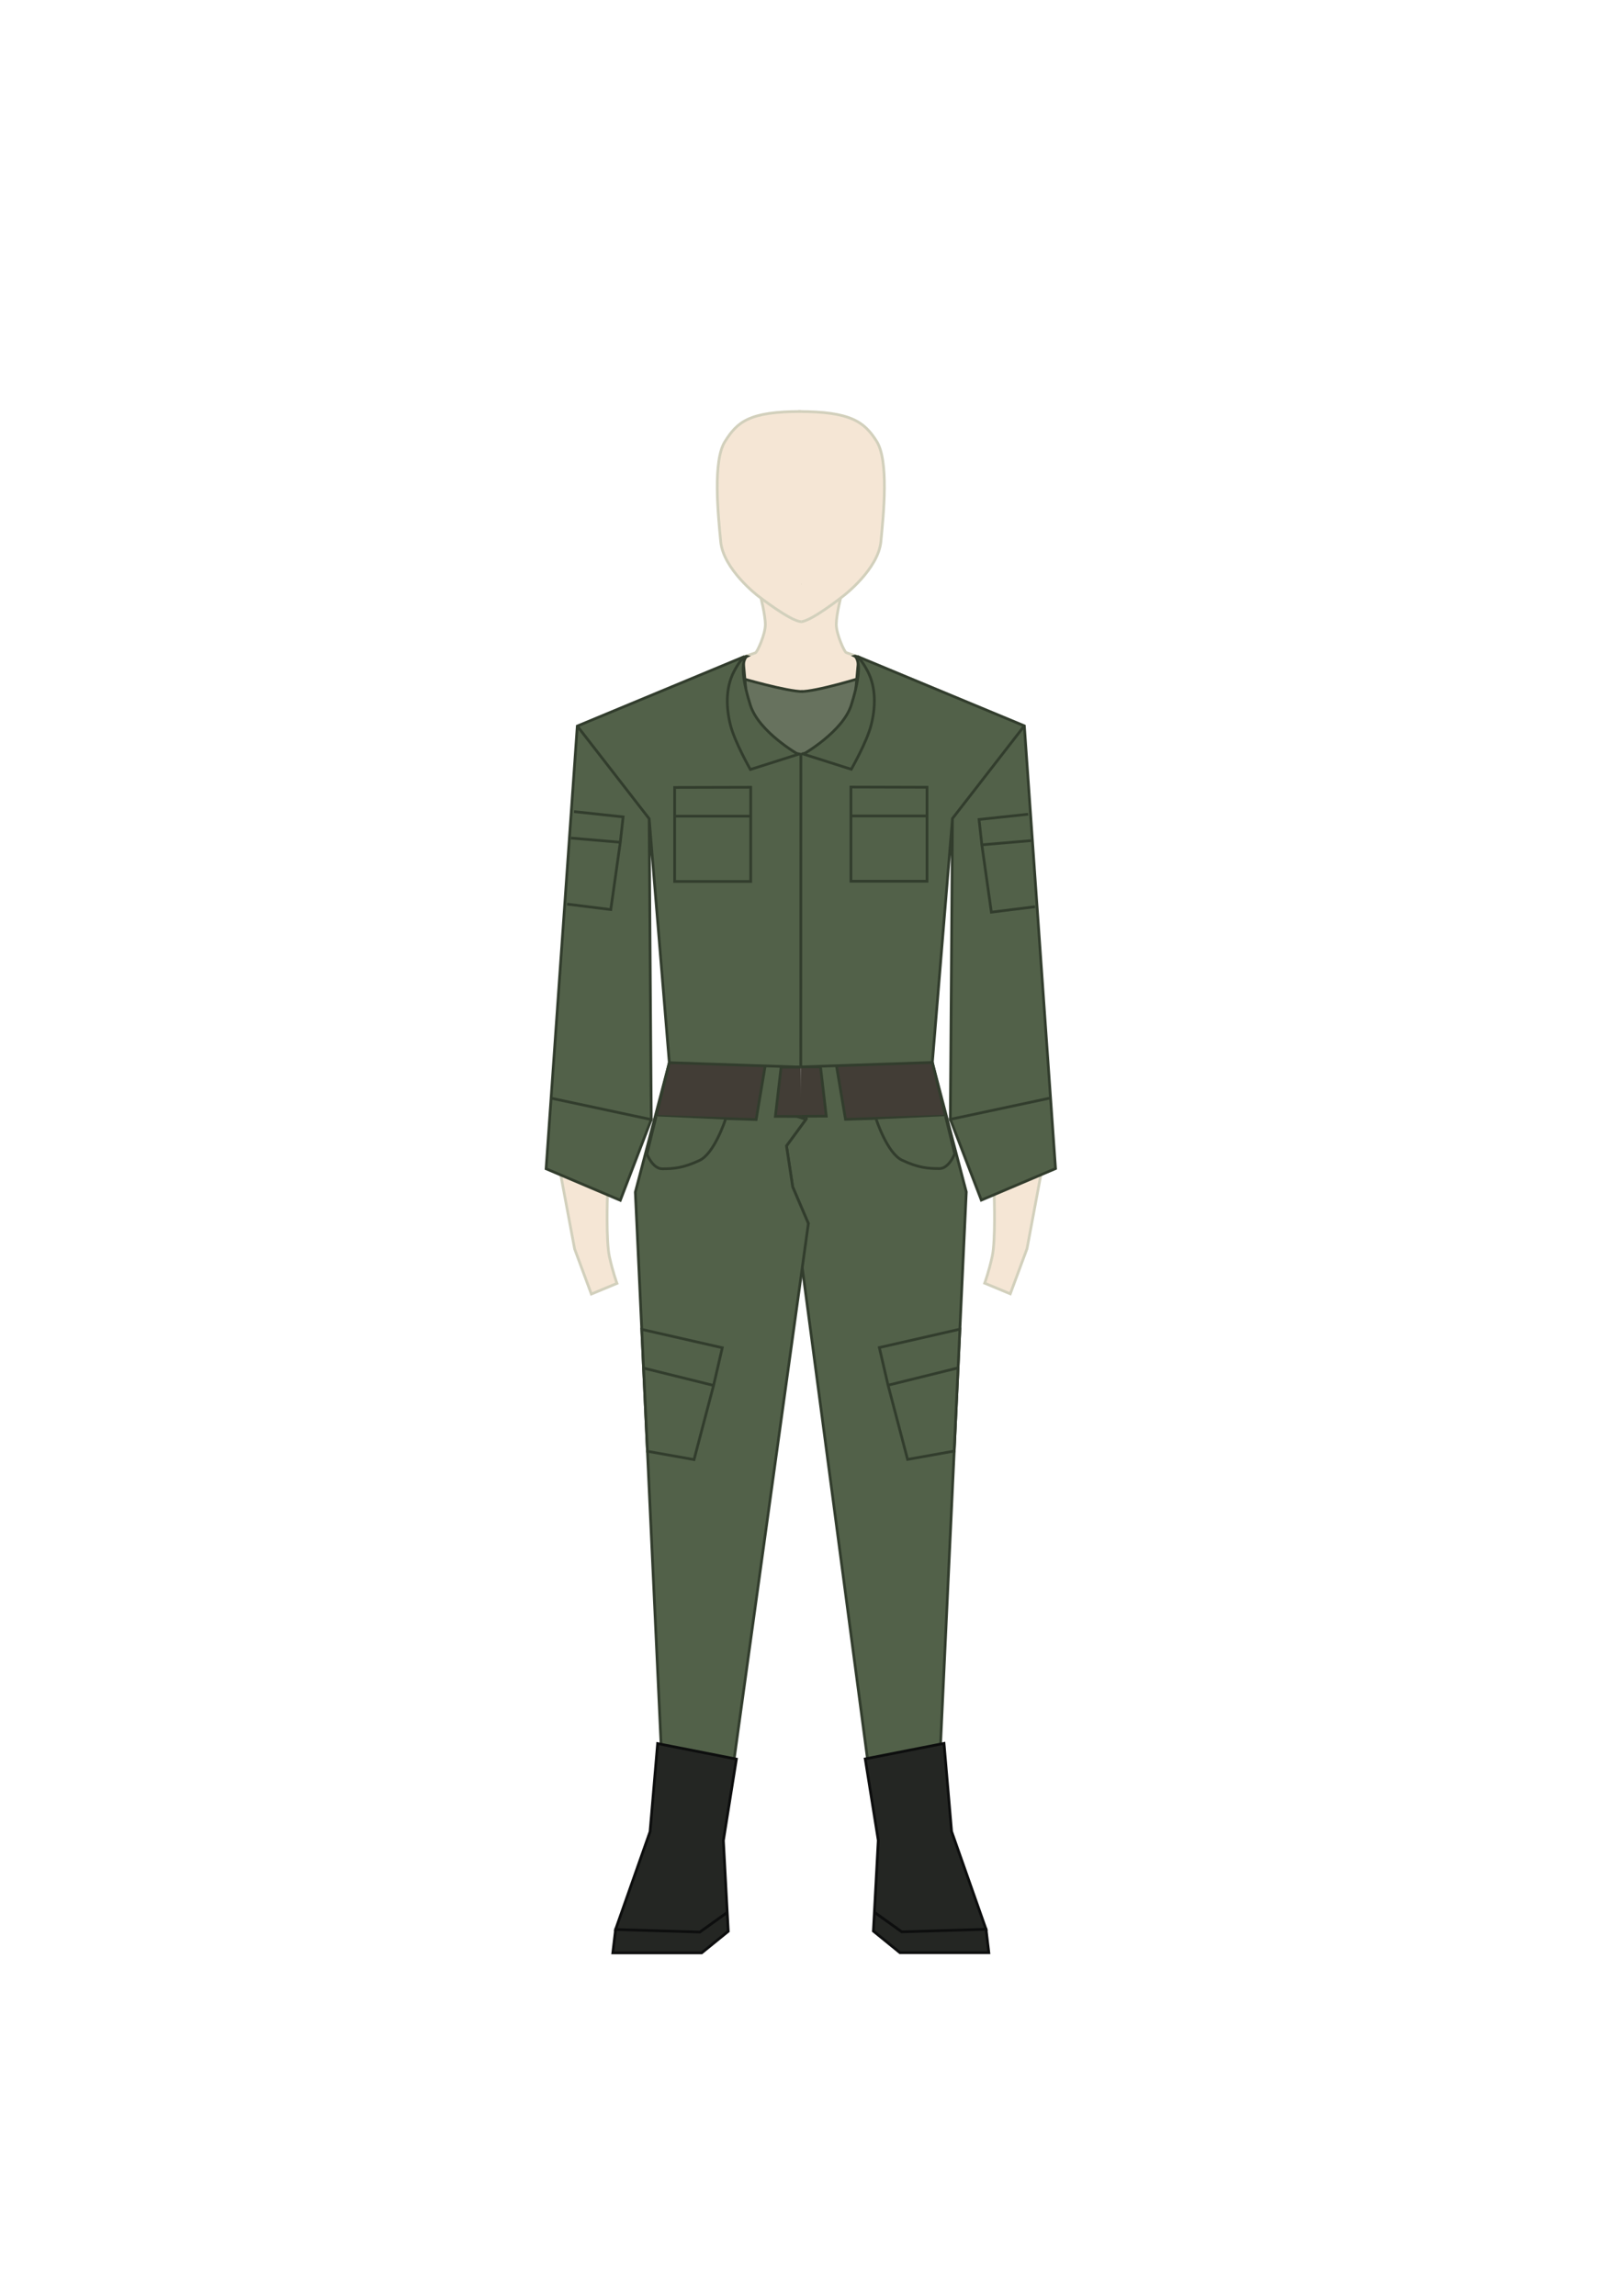 <?xml version="1.0" encoding="utf-8"?>
<!-- Generator: Adobe Illustrator 24.1.2, SVG Export Plug-In . SVG Version: 6.00 Build 0)  -->
<svg version="1.1" xmlns="http://www.w3.org/2000/svg" xmlns:xlink="http://www.w3.org/1999/xlink" x="0px" y="0px"
	 viewBox="0 0 595.28 841.89" style="enable-background:new 0 0 595.28 841.89;" xml:space="preserve">
<style type="text/css">
	.st0{fill:#F5E6D5;stroke:#D2D0BC;stroke-miterlimit:10;}
	.st1{fill:#526149;stroke:#323D2D;stroke-miterlimit:10;}
	.st2{fill:#423D36;stroke:#323D2D;stroke-miterlimit:10;}
	.st3{fill:#242623;stroke:#0D0E0E;stroke-miterlimit:10;}
	.st4{fill:#67725E;stroke:#323D2D;stroke-miterlimit:10;}
	.st5{display:none;}
	.st6{display:inline;fill:#526149;stroke:#323D2D;stroke-miterlimit:10;}
	.st7{display:inline;fill:#929690;stroke:#525452;stroke-miterlimit:10;}
	.st8{display:inline;fill:#242623;stroke:#0D0E0E;stroke-miterlimit:10;}
</style>
<g id="Слой_3">
	<path class="st0" d="M358.55,427.16l6.1,11.51c0,0,0.55,16.22-0.72,22.04s-2.78,9.84-2.78,9.84l9.4,3.91l6.13-16.54l5.51-29.39"/>
	<polyline class="st1" points="318.26,645.63 293.54,459.52 296.49,448.68 290.74,435.26 288.46,420.21 295.6,410.47 300.26,382.55 
		336.89,382.55 341.96,389.61 354.41,437.09 344.94,640.32 	"/>
	<polyline class="st2" points="306.79,390.8 310.11,410.47 346.79,409.3 341.96,389.61 	"/>
	<path class="st0" d="M293.6,213.79l14.95,4.56c0,0-1.82,6.99-1.82,10.62s3,10.15,3.63,10.34c0.64,0.2,4.59,1.6,4.59,1.6v19.7
		l-21.36-0.39"/>
	<path class="st0" d="M293.64,228.01c3.9-0.06,15.91-9.66,15.91-9.66s12.57-9.62,13.55-19.79c0.98-10.17,2.95-29.6-1.58-36.75
		c-4.53-7.15-9.54-10.9-28.68-10.9"/>
	<path class="st3" d="M293.74,279.14"/>
	<path class="st4" d="M293.56,253.59c5.81,0.08,22.63-5.14,22.63-5.14l11.8,37.61l-34.2,2.56"/>
	<polyline class="st1" points="293.73,391.24 341.96,389.61 349.34,300.16 375.7,266.17 349.34,300.16 348.57,410.47 385.32,402.63 
		348.57,410.47 359.93,440.09 387.14,428.53 375.7,266.17 314.96,240.93 312.1,272.77 293.71,276.54 	"/>
	<path class="st3" d="M277.33,240.02"/>
	<path class="st1" d="M294.71,276.54c0,0,14.42-8.23,17.51-17.98c5.13-16.15,1.26-17.97,1.26-17.97s1.6-0.5,4.77,5.59
		c3.17,6.09,2.87,13.38,1.28,19.65c-1.59,6.28-7.3,16.27-7.3,16.27L294.71,276.54z"/>
	<polygon class="st1" points="312.1,288.62 312.1,323.16 340.01,323.16 340.01,299.22 312.1,299.22 340.01,299.22 340.01,288.7 	"/>
	<polyline class="st2" points="293.54,409.34 303.06,409.3 300.95,391.25 293.73,391.24 	"/>
	<polygon class="st1" points="352.07,487.42 322.52,494.16 325.72,507.97 351.4,501.62 325.72,507.97 332.88,535.18 349.98,532.12 	
		"/>
	<path class="st1" d="M346.79,409.3l3.38,13.8c0,0-2.09,5.43-5.61,5.43c-4.14,0-7.74-0.27-13.72-3.09
		c-5.45-2.57-9.46-14.96-9.46-14.96"/>
	<polygon class="st3" points="317.35,645 346.24,639.32 349.02,671.6 361.66,707.49 330.74,708.42 320.71,701.24 330.74,708.42 
		361.66,707.49 362.68,716.07 330.08,716.07 320.34,708.15 322.13,674.87 	"/>
	<path class="st0" d="M228.89,427.24l-6.1,11.51c0,0-0.55,16.22,0.72,22.04c1.27,5.82,2.78,9.84,2.78,9.84l-9.4,3.91l-6.13-16.54
		l-5.51-29.39"/>
	<polyline class="st1" points="269.18,645.7 296.49,448.68 290.74,435.26 288.46,420.21 295.6,410.47 292.34,409.41 287.18,382.63 
		250.55,382.63 245.49,389.68 233.03,437.16 242.5,640.39 	"/>
	<polyline class="st2" points="280.65,390.87 277.34,410.55 240.65,409.38 245.49,389.68 	"/>
	<path class="st0" d="M293.84,213.87l-14.95,4.56c0,0,1.82,6.99,1.82,10.62c0,3.64-3,10.15-3.63,10.34s-4.59,1.6-4.59,1.6v19.7
		l21.36-0.39"/>
	<path class="st0" d="M293.89,227.97c-3.9-0.06-16-9.55-16-9.55s-12.57-9.62-13.55-19.79s-2.95-29.6,1.58-36.75
		c4.53-7.15,8.78-10.98,27.93-10.98"/>
	<path class="st3" d="M293.7,279.22"/>
	<path class="st4" d="M294.56,253.59c-5.81,0.08-23.32-5.06-23.32-5.06l-11.8,37.61l34.2,2.56"/>
	<polyline class="st1" points="293.71,391.32 245.49,389.68 238.1,300.23 211.74,266.25 238.1,300.23 238.87,410.55 202.12,402.71 
		238.87,410.55 227.52,440.16 200.3,428.6 209.53,297.63 211.74,266.25 272.49,241 275.34,272.85 293.74,276.62 293.71,391.32 	"/>
	<path class="st3" d="M310.12,240.1"/>
	<path class="st1" d="M292.74,276.62c0,0-14.42-8.23-17.51-17.98c-5.13-16.15-1.26-17.97-1.26-17.97s-1.6-0.5-4.77,5.59
		c-3.17,6.09-2.87,13.38-1.28,19.65c1.59,6.28,7.3,16.27,7.3,16.27L292.74,276.62z"/>
	<polygon class="st1" points="275.34,288.7 275.34,323.24 247.44,323.24 247.44,299.3 275.34,299.3 247.44,299.3 247.44,288.77 	"/>
	<polyline class="st2" points="293.71,391.32 286.49,391.32 284.39,409.38 293.9,409.41 	"/>
	<polygon class="st1" points="235.38,487.5 264.92,494.23 261.72,508.05 236.04,501.69 261.72,508.05 254.56,535.25 237.46,532.2 	
		"/>
	<path class="st1" d="M240.65,409.38l-3.38,13.8c0,0,2.09,5.43,5.61,5.43c4.14,0,7.74-0.27,13.72-3.09
		c5.45-2.57,9.46-14.96,9.46-14.96"/>
	<polygon class="st3" points="270.09,645.08 241.2,639.39 238.43,671.68 225.78,707.57 256.7,708.5 266.73,701.31 256.7,708.5 
		225.78,707.57 224.76,716.14 257.36,716.14 267.1,708.23 265.32,674.94 	"/>
	<polyline class="st1" points="210.53,297.63 228.55,299.56 227.51,308.87 209.42,307.32 227.51,308.87 224.02,333.55 208,331.55 	
		"/>
	<polyline class="st1" points="377.11,298.58 359.09,300.51 360.12,309.81 378.21,308.26 360.12,309.81 363.61,334.5 379.64,332.5 	
		"/>
</g>
<g id="Слой_2" class="st5">
	<path class="st6" d="M260.06,179.29l65.4,0.78c0,0-21.86,9.17-31.86,9.04C283.6,188.98,260.06,179.29,260.06,179.29l5.73-28.39
		c0,0,17.59-2.92,28.06-2.58s28.6,2.58,28.6,2.58l4.94,28.93"/>
</g>
<g id="Слой_4" class="st5">
	<path class="st7" d="M259.69,178.34c0,0-2.06-22,14.86-27.44s23.44-2.4,22.73,0c-0.72,2.4,1.99,6.67-9.68,8.45"/>
	<path class="st7" d="M327.39,178.78c0,0,2.06-22-14.86-27.44c-16.92-5.44-17.93-3.48-17.73,0c0.14,2.53-1.25,6.8,8.68,8.45"/>
	<path class="st7" d="M260.06,185.29c3.57,4.64,63.86,4.76,67.33,0.54c1.44-1.75,2.05-17.82-4.26-24.51
		c-4.65-4.94-15.67-4.99-29.56-4.99c-14.17,0-25.02,1.04-29.84,5.75C257.94,167.73,258.75,183.6,260.06,185.29z"/>
</g>
<g id="Слой_5" class="st5">
	<polyline class="st8" points="376.23,447.89 378.5,456.49 370.83,477.08 363.91,473.68 357.42,456.65 	"/>
	<polyline class="st8" points="211.68,447.89 209.41,456.49 217.08,477.08 224,473.68 230.49,456.65 	"/>
	<polygon class="st6" points="293.6,260.23 293.6,516.06 367.29,500.76 348.7,311.99 375.7,266.17 348.7,311.99 363.19,457.74 
		399.11,452.82 375.7,266.17 343.06,252.61 293.6,260.23 343.06,252.61 337.29,242.77 306.74,228.98 310.12,240.1 	"/>
	<rect x="304.72" y="309.88" class="st6" width="33.43" height="7.97"/>
	<line class="st6" x1="347.55" y1="412.95" x2="362.53" y2="450.81"/>
	<polyline class="st6" points="205.11,318.69 211.69,266.15 238.08,311.99 224.21,457.72 188.29,452.8 211.69,266.15 244.33,252.59 
		293.8,260.21 244.33,252.59 250.1,242.75 280.66,228.96 277.28,240.08 293.8,260.21 293.8,516.04 220.11,500.74 224.21,457.72 
		188.29,452.8 	"/>
	
		<rect x="249.24" y="309.86" transform="matrix(-1 -4.491442e-11 4.491442e-11 -1 531.919 627.68)" class="st6" width="33.43" height="7.97"/>
	<line class="st6" x1="239.85" y1="412.93" x2="224.86" y2="450.79"/>
	<polyline class="st6" points="379.04,302.37 361.17,305.39 362.76,314.62 380.73,311.97 362.76,314.62 367.74,339.04 
		383.62,336.08 	"/>
	<polyline class="st6" points="208.29,302.37 226.16,305.39 224.57,314.62 206.6,311.97 224.57,314.62 219.59,339.04 203.71,336.08 
			"/>
</g>
</svg>
